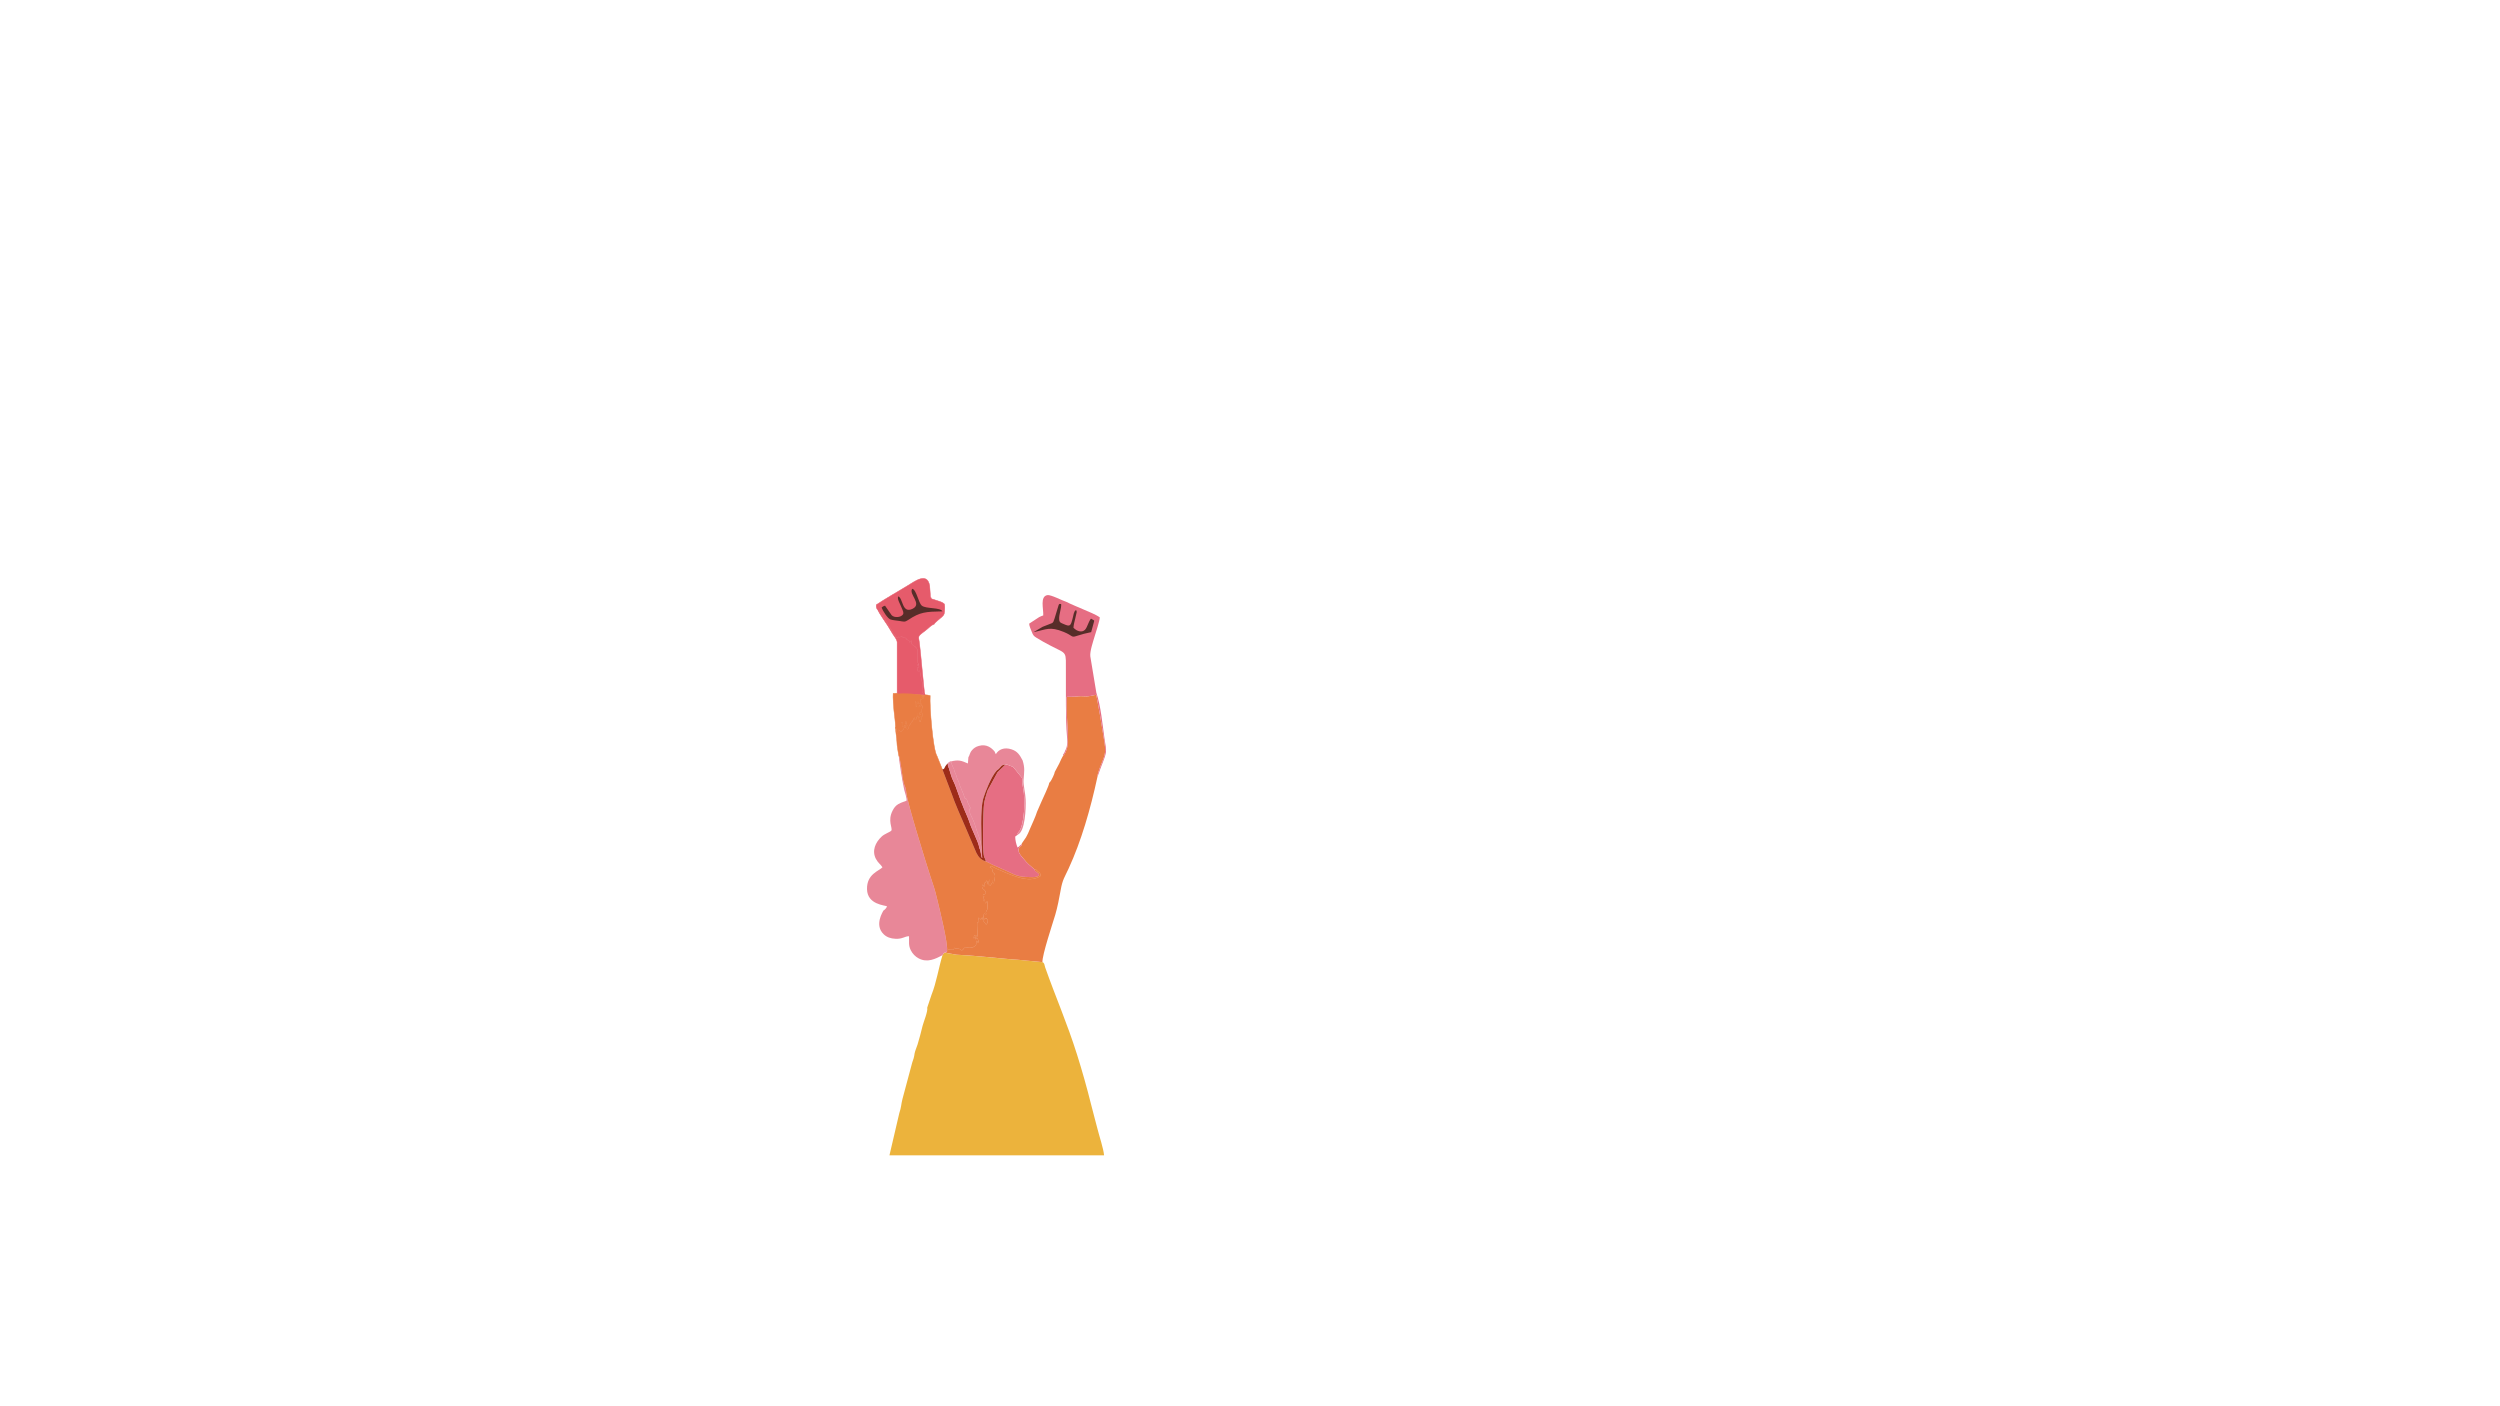 <?xml version="1.0" encoding="UTF-8"?>
<!DOCTYPE svg PUBLIC "-//W3C//DTD SVG 1.1//EN" "http://www.w3.org/Graphics/SVG/1.1/DTD/svg11.dtd">
<!-- Creator: CorelDRAW X8 -->
<svg xmlns="http://www.w3.org/2000/svg" xml:space="preserve" width="406.4mm" height="228.6mm" version="1.1" style="shape-rendering:geometricPrecision; text-rendering:geometricPrecision; image-rendering:optimizeQuality; fill-rule:evenodd; clip-rule:evenodd"
viewBox="0 0 40640 22860"
 xmlns:xlink="http://www.w3.org/1999/xlink">
 <defs>
  <style type="text/css">
   <![CDATA[
    .str1 {stroke:#E65B6B;stroke-width:7.62}
    .str2 {stroke:#E88798;stroke-width:7.62}
    .str0 {stroke:#E97D43;stroke-width:7.62}
    .fil6 {fill:#572D29}
    .fil5 {fill:#9D2C19}
    .fil4 {fill:#E65B6B}
    .fil3 {fill:#E66E83}
    .fil2 {fill:#E88798}
    .fil1 {fill:#E97D43}
    .fil0 {fill:#ECB33C}
   ]]>
  </style>
 </defs>
 <g id="Layer_x0020_1">
  <path class="fil0" d="M15321 15528c-61,199 -99,447 -178,643l-70 209c13,61 -59,231 -76,298 -26,107 -51,203 -81,301 -14,43 -41,106 -48,144 -7,36 -6,51 -16,81 -8,24 -16,45 -23,69l-159 594c-24,94 -16,124 -51,228l-160 686 3489 0c-10,-110 -76,-305 -105,-421 -35,-140 -73,-271 -107,-409 -68,-274 -145,-544 -227,-806 -165,-524 -347,-931 -519,-1420 -14,-41 -9,-71 -44,-84l-401 -39c-60,-2 -144,-11 -200,-16 -254,-23 -541,-54 -795,-66l-195 -34c-19,15 -21,15 -34,42z"/>
  <path class="fil1" d="M17285 12280c-16,22 -54,103 -67,134l-72 135c0,25 -52,134 -74,160 -12,15 1,3 -16,15 4,33 -105,258 -126,307l-72 165c-27,88 -79,192 -117,283 -19,47 -37,90 -62,132 -24,39 -62,85 -77,117 8,11 10,-20 6,15 -109,68 -20,156 34,221 64,79 101,105 178,172 36,3 15,-1 38,17l8 9c37,31 44,16 50,77 -196,139 -511,-33 -704,-112 -7,-3 -19,-8 -24,-11 -38,-16 -80,-54 -91,-29 -8,17 -7,5 5,17l17 10c1,-2 4,1 6,2l13 57c20,39 16,-2 33,44 13,35 -8,92 -16,133l-4 14c-1,-2 -2,-5 -3,-7l-15 -47c0,14 2,26 -2,40l-40 54c1,-34 11,-79 -11,-105 -11,39 1,77 -13,91 -17,-25 -12,-55 -26,-80 -1,2 -2,5 -2,6 -1,1 -2,5 -3,6 0,2 -2,4 -2,6l-21 22c0,-1 -3,2 -6,3l3 63c-25,-9 -20,-15 -34,-35l-7 9c-7,13 -9,22 0,45 7,19 41,31 52,58 25,62 -43,32 -42,65 0,25 1,10 22,15 -24,20 -21,43 -20,78l6 -12c8,-14 5,-17 22,-25 -1,37 5,35 6,71l36 -36c-1,17 -2,25 0,42l2 39c0,1 -1,4 -1,6 -1,8 0,26 0,27 1,43 -40,49 -19,98 -61,-2 -3,-12 -34,-10 -1,2 -2,5 -3,7 0,1 -1,4 -2,6 0,2 -1,5 -1,7l-11 75c56,-5 -7,-8 52,-19 9,23 -2,2 10,15l14 12c-1,43 -5,47 -25,78 -2,-2 -3,-4 -4,-5l-34 -43c-20,-24 -18,-45 -30,-73 -1,2 -1,5 -2,7 -12,22 -6,23 -26,31 -7,-26 -6,-22 -32,-29l10 60c-28,26 -14,5 -31,17 -4,66 9,150 5,229 -19,-7 -14,-15 -28,-21 -32,-13 -32,36 -29,51l21 -35c0,-3 2,-4 3,-6 12,32 -1,25 3,57l21 -30 14 21c1,2 9,23 10,25l2 37c-20,-6 -15,-15 -26,-32 -29,39 16,64 -49,98 -36,18 -10,16 -58,8 -33,-5 -31,10 -96,9 -11,15 -36,46 -51,46 2,-2 12,16 -2,-6 -26,-39 -70,-21 -93,-30 -7,-3 -2,21 -10,-7 -1,-2 -3,-3 -5,-4l-17 35c-38,-9 -53,3 -87,-9l-17 33c-16,20 -6,12 -40,20l195 34c254,12 541,43 795,66 56,5 140,14 200,16l401 39c-7,-112 167,-632 208,-769 37,-126 64,-267 88,-401 30,-175 68,-217 130,-353 204,-443 354,-961 467,-1485 2,-79 73,-228 100,-304 47,-130 22,-210 1,-345 -18,-121 -39,-234 -57,-351l-62 -339 -92 19c-113,21 -86,-7 -243,11 -43,5 -99,2 -144,4 -17,292 28,507 15,773 -2,44 -39,164 -72,179z"/>
  <path class="fil1 str0" d="M14558 11824c2,90 18,154 22,234 2,46 4,75 12,114 6,28 10,81 17,105 25,45 58,341 74,419 23,110 41,79 50,192 10,141 317,1130 391,1358 62,194 61,166 114,386 34,141 177,713 157,834l17 -33c34,12 49,0 87,9l17 -35c2,1 4,2 5,4 8,28 3,4 10,7 23,9 67,-9 93,30 14,22 4,4 2,6 15,0 40,-31 51,-46 65,1 63,-14 96,-9 48,8 22,10 58,-8 65,-34 20,-59 49,-98 11,17 6,26 26,32l-2 -37c-1,-2 -9,-23 -10,-25l-14 -21 -21 30c-4,-32 9,-25 -3,-57 -1,2 -3,3 -3,6l-21 35c-3,-15 -3,-64 29,-51 14,6 9,14 28,21 4,-79 -9,-163 -5,-229 17,-12 3,9 31,-17l-10 -60c26,7 25,3 32,29 20,-8 14,-9 26,-31 1,-2 1,-5 2,-7 12,28 10,49 30,73l34 43c1,1 2,3 4,5 20,-31 24,-35 25,-78l-14 -12c-12,-13 -1,8 -10,-15 -59,11 4,14 -52,19l11 -75c0,-2 1,-5 1,-7 1,-2 2,-5 2,-6 1,-2 2,-5 3,-7 31,-2 -27,8 34,10 -21,-49 20,-55 19,-98 0,-1 -1,-19 0,-27 0,-2 1,-5 1,-6l-2 -39c-2,-17 -1,-25 0,-42l-36 36c-1,-36 -7,-34 -6,-71 -17,8 -14,11 -22,25l-6 12c-1,-35 -4,-58 20,-78 -21,-5 -22,10 -22,-15 -1,-33 67,-3 42,-65 -11,-27 -45,-39 -52,-58 -9,-23 -7,-32 0,-45l7 -9c14,20 9,26 34,35l-3 -63c3,-1 6,-4 6,-3l21 -22c0,-2 2,-4 2,-6 1,-1 2,-5 3,-6 0,-1 1,-4 2,-6 14,25 9,55 26,80 14,-14 2,-52 13,-91 22,26 12,71 11,105l40 -54c4,-14 2,-26 2,-40l15 47c1,2 2,5 3,7l4 -14c8,-41 29,-98 16,-133 -17,-46 -13,-5 -33,-44l-13 -57c-2,-1 -5,-4 -6,-2l-17 -10c-12,-12 -13,0 -5,-17 11,-25 53,13 91,29 5,3 17,8 24,11 193,79 508,251 704,112 -6,-61 -13,-46 -50,-77l-8 -9c-23,-18 -2,-14 -38,-17 -4,14 -2,16 36,45 23,18 30,15 36,45 -30,29 -56,32 -114,32 -187,0 -236,-12 -416,-101l-228 -101c-41,-20 -99,-55 -113,-53 -81,-30 -115,-72 -150,-140l-164 -385c-72,-165 -190,-433 -240,-582l-148 -390 -87 -217c-66,-99 -123,-811 -111,-982 -24,-8 -54,-10 -86,-13l-18 -2 -427 -11c105,-10 354,0 444,31 -3,1 -6,2 -8,3l-43 16c50,1 13,-4 25,25l-25 9c-18,2 -13,1 -17,-9 -7,25 -9,40 -9,76 -17,-6 -60,-1 -25,-34 -1,3 -26,38 -33,29 -2,-2 -6,3 -9,5 -15,-36 -2,-23 0,-25l0 76c19,0 11,-37 8,-59l34 10c37,1 26,-11 51,15 -35,27 -37,12 -44,37 0,0 0,2 0,2 0,0 1,3 1,3 -3,-7 -27,15 5,-7 27,-18 9,-3 10,-3l45 -15c-4,79 -17,2 -17,135 -35,-27 -23,35 -26,-33 -2,25 -8,29 -8,59 -8,-10 -18,16 4,-4l30 -38 19 32c3,27 -25,31 -28,31 -24,3 -1,-3 0,-4 0,10 2,43 0,51l-12 34c0,-1 -3,5 -5,8 -29,-38 -16,-68 -16,-68 -13,-64 23,58 -17,-29 -13,-30 -5,-72 -6,-18 -1,22 -17,38 -17,38l-6 19c-12,42 6,-6 -5,24 -32,-25 -25,38 -26,-42 -10,26 -24,61 -45,79l-41 63c0,3 -13,61 -23,47 -2,-2 -6,4 -9,5 -7,-35 -22,-41 8,-59 -30,-6 -31,-32 -34,-68l9 0c0,47 8,59 8,111l-15 -17c-2,-2 -4,-4 -6,-7 -2,-2 -3,-4 -5,-6 -1,-2 -5,-6 -6,-9 0,-2 0,-3 -1,-4 32,-29 12,19 -17,43l-17 -73c0,-2 -2,-4 -3,-5 0,-2 -2,-4 -3,-5 -6,-13 -14,-11 -3,-19 2,2 4,9 4,12l3 13c2,12 1,19 3,30 10,48 7,-27 13,45 2,23 17,8 -32,53 -2,1 -4,3 -6,5l-44 -31c0,21 -9,67 -17,85 -1,-34 -12,-106 -27,-125z"/>
  <path class="fil2" d="M14360 14803c-3,13 -155,234 7,386 47,45 111,69 192,72 114,5 147,-41 218,-42 4,96 -12,144 28,227 28,57 76,106 128,133 144,77 275,7 388,-51 13,-27 15,-27 34,-42 34,-8 24,0 40,-20 20,-121 -123,-693 -157,-834 -53,-220 -52,-192 -114,-386 -74,-228 -381,-1217 -391,-1358 -9,-113 -27,-82 -50,-192 -16,-78 -49,-374 -74,-419 6,94 66,466 91,567 11,43 41,128 37,171 -19,13 -71,20 -137,58 -41,25 -67,59 -90,104 -87,169 5,287 -21,326 -27,27 -110,51 -158,97 -100,94 -162,229 -92,363 35,66 80,91 106,136 -54,59 -257,108 -251,356 6,254 295,259 326,279 -12,28 -34,53 -60,69z"/>
  <path class="fil3" d="M17282 12263l3 17c33,-15 70,-135 72,-179 13,-266 -32,-481 -15,-773 45,-2 101,1 144,-4 157,-18 130,10 243,-11l92 -19 62 339c18,117 39,230 57,351 21,135 46,215 -1,345 -27,76 -98,225 -100,304 33,-98 69,-190 104,-281 58,-152 36,-176 13,-336 -34,-234 -60,-537 -134,-756l-98 -591c-9,-83 45,-237 69,-320 22,-74 83,-253 85,-313 -67,-49 -182,-92 -268,-130 -87,-39 -191,-79 -273,-121 -63,-19 -255,-121 -311,-111 -123,22 -62,220 -67,330 -17,7 -50,17 -67,28l-162 106c0,37 29,98 42,132 21,56 31,69 78,98 72,45 147,86 222,125 287,151 253,74 255,448 2,299 -7,743 18,1034 5,55 7,125 -6,171 -7,26 -15,35 -24,58 -10,24 -14,43 -33,59z"/>
  <path class="fil3" d="M16021 14003c14,-2 72,33 113,53l228 101c180,89 229,101 416,101 58,0 84,-3 114,-32 -6,-30 -13,-27 -36,-45 -38,-29 -40,-31 -36,-45 -77,-67 -114,-93 -178,-172 -54,-65 -143,-153 -34,-221 4,-35 2,-4 -6,-15 -33,22 -31,35 -61,49 -21,-51 -37,-117 -38,-177 8,-8 7,-6 16,-13l29 -20c-18,-24 14,-44 25,-60 53,-78 78,-305 78,-407 0,-89 -1,-185 -17,-275 -3,-21 -11,-61 -15,-84 -5,-35 2,-66 -5,-95l-129 -160c-19,-16 -2,-16 -66,-38 -25,-9 -39,-19 -71,-20 -2,2 -4,3 -6,4l-126 122 -155 284c-1,2 -2,4 -3,6 -1,1 -2,3 -3,5l-10 31c-20,67 -39,119 -49,196 -12,89 -28,732 0,844 8,35 35,54 25,83z"/>
  <path class="fil4 str1" d="M14271 9916c29,12 5,-6 28,24 91,120 143,216 216,344l83 109c-6,-16 -21,-25 6,-37 27,-13 -13,8 38,-1 8,-2 -8,-18 47,8 15,7 -15,-3 10,5 1,0 4,1 5,1 45,9 -8,-9 15,-4 39,70 52,15 68,77 22,-13 21,-26 26,-33 0,23 2,44 9,59 12,25 95,52 95,116l-3 160c-2,30 -10,10 20,43 -14,33 6,7 -27,26 30,9 21,6 35,26l-35 19c15,27 2,33 2,65 40,-10 -4,-3 23,-15l20 -3c0,2 0,3 0,5l32 156c29,83 -10,159 12,191 12,17 13,11 16,16 17,25 20,-11 5,19l18 2c-13,-34 -72,-734 -89,-846 -20,-127 -32,-95 122,-217 30,-24 72,-71 116,-83 14,-31 101,-94 129,-121 28,-27 37,-36 42,-86 3,-37 6,-85 -2,-121 -30,-29 -68,-40 -109,-53 -23,-7 -40,-14 -64,-21 -52,-15 -43,-14 -43,-28 -15,-19 -6,3 -13,-30 -1,-7 -1,-18 -1,-25l-10 -141c-41,-229 -243,-70 -362,1 -170,103 -345,202 -505,308 -5,42 3,63 25,85z"/>
  <path class="fil2" d="M15742 12310l-8 101c-108,-47 -150,-65 -285,-31 16,21 -23,18 22,17 -14,1 -2,13 11,51 16,47 24,38 30,73 6,28 -3,4 10,31 8,19 7,13 16,36 12,28 15,55 28,81 37,75 15,37 42,111l50 120c12,29 18,56 29,82 2,0 24,-21 47,68l50 101c-6,3 -2,3 -24,-4 15,89 -15,32 49,161l33 79c54,195 109,252 114,451 4,-230 -30,-676 31,-870 37,-116 124,-338 212,-439 18,-20 24,-10 65,-61 32,-39 34,-28 84,-40 32,1 46,11 71,20 64,22 47,22 66,38l129 160c7,29 0,60 5,95 4,23 12,63 15,84 16,90 17,186 17,275 0,102 -25,329 -78,407 -11,16 -43,36 -25,60 116,-54 132,-420 125,-575 -4,-97 -40,-234 -34,-314 10,-132 24,-189 -15,-316 -46,-87 -82,-149 -181,-181 -117,-38 -209,0 -255,79l-20 -44c-52,-62 -133,-125 -255,-91 -51,14 -83,37 -110,68 -43,47 -38,87 -61,117z"/>
  <path class="fil4 str1" d="M14584 11268l6 13 427 11c15,-30 12,6 -5,-19 -3,-5 -4,1 -16,-16 -22,-32 17,-108 -12,-191l-32 -156c0,-2 0,-3 0,-5l-20 3c-27,12 17,5 -23,15 0,-32 13,-38 -2,-65l35 -19c-14,-20 -5,-17 -35,-26 33,-19 13,7 27,-26 -30,-33 -22,-13 -20,-43l3 -160c0,-64 -83,-91 -95,-116 -7,-15 -9,-36 -9,-59 -5,7 -4,20 -26,33 -16,-62 -29,-7 -68,-77 -23,-5 30,13 -15,4 -1,0 -4,-1 -5,-1 -25,-8 5,2 -10,-5 -55,-26 -39,-10 -47,-8 -51,9 -11,-12 -38,1 -27,12 -12,21 -6,37l-83 -109c-73,-128 -125,-224 -216,-344 -23,-30 1,-12 -28,-24 18,51 127,202 164,261 28,47 52,87 80,132 25,40 66,84 69,132l0 827z"/>
  <path class="fil1 str0" d="M14558 11824c15,19 26,91 27,125 8,-18 17,-64 17,-85l44 31c2,-2 4,-4 6,-5 49,-45 34,-30 32,-53 -6,-72 -3,3 -13,-45 -2,-11 -1,-18 -3,-30l-3 -13c0,-3 -2,-10 -4,-12 -11,8 -3,6 3,19 1,1 3,3 3,5 1,1 3,3 3,5l17 73c29,-24 49,-72 17,-43 1,1 1,2 1,4 1,3 5,7 6,9 2,2 3,4 5,6 2,3 4,5 6,7l15 17c0,-52 -8,-64 -8,-111l-9 0c3,36 4,62 34,68 -30,18 -15,24 -8,59 3,-1 7,-7 9,-5 10,14 23,-44 23,-47l41 -63c21,-18 35,-53 45,-79 1,80 -6,17 26,42 11,-30 -7,18 5,-24l6 -19c0,0 16,-16 17,-38 1,-54 -7,-12 6,18 40,87 4,-35 17,29 0,0 -13,30 16,68 2,-3 5,-9 5,-8l12 -34c2,-8 0,-41 0,-51 -1,1 -24,7 0,4 3,0 31,-4 28,-31l-19 -32 -30 38c-22,20 -12,-6 -4,4 0,-30 6,-34 8,-59 3,68 -9,6 26,33 0,-133 13,-56 17,-135l-45 15c-1,0 17,-15 -10,3 -32,22 -8,0 -5,7 0,0 -1,-3 -1,-3 0,0 0,-2 0,-2 7,-25 9,-10 44,-37 -25,-26 -14,-14 -51,-15l-34 -10c3,22 11,59 -8,59l0 -76c-2,2 -15,-11 0,25 3,-2 7,-7 9,-5 7,9 32,-26 33,-29 -35,33 8,28 25,34 0,-36 2,-51 9,-76 4,10 -1,11 17,9l25 -9c-12,-29 25,-24 -25,-25l43 -16c2,-1 5,-2 8,-3 -90,-31 -339,-41 -444,-31l-6 -13 -65 5c-6,52 7,221 13,279 10,92 23,177 26,272z"/>
  <path class="fil5" d="M15319 12506l148 390c50,149 168,417 240,582l164 385c35,68 69,110 150,140 10,-29 -17,-48 -25,-83 -28,-112 -12,-755 0,-844 10,-77 29,-129 49,-196l10 -31c1,-2 2,-4 3,-5 1,-2 2,-4 3,-6l155 -284 126 -122c2,-1 4,-2 6,-4 -50,12 -52,1 -84,40 -41,51 -47,41 -65,61 -88,101 -175,323 -212,439 -61,194 -27,640 -31,870l9 109c-10,-30 -15,-50 -20,-88 -10,-71 -19,-44 -29,-106 -12,-70 -122,-281 -154,-388 -21,-71 -82,-191 -122,-303 -1,-2 -2,-4 -3,-6 -1,-3 -6,-15 -10,-24l-90 -249c-11,-33 -26,-63 -41,-94 -32,-66 -46,-137 -69,-203 -1,-2 -8,-20 -10,-25 -20,-56 7,-22 -4,-55 -21,16 -33,29 -47,53 -16,28 -14,47 -47,47z"/>
  <path class="fil6" d="M16800 10277c216,-45 263,-97 493,-4 152,62 117,96 209,65 72,-24 167,-49 236,-62l48 -176c0,-2 0,-5 0,-7 0,-2 0,-5 0,-7l-51 -30c-45,56 -56,135 -96,180 -45,49 -130,32 -189,-32 4,-56 18,-100 30,-153l23 -101c-3,-37 -1,-19 -14,-31 -32,14 -41,88 -49,119 -35,143 -44,153 -152,105 -43,-19 -66,-21 -70,-74 -6,-78 40,-187 32,-250 -34,2 -31,-22 -56,66l-51 169c-32,97 -15,59 -194,135l-149 88z"/>
  <path class="fil6" d="M14602 9695c-25,37 33,126 67,213 8,20 24,53 11,78 -30,51 -142,63 -186,14l-107 -154c-27,9 -33,10 -55,29 21,64 99,178 141,194 34,13 105,19 145,25 75,11 86,24 146,-16 193,-129 281,-134 557,-140 -35,-67 -268,-38 -335,-92 -57,-45 -85,-257 -156,-275 -67,85 173,249 0,328 -170,78 -148,-177 -228,-204z"/>
  <path class="fil2 str2" d="M15413 12406c11,33 -16,-1 4,55 2,5 9,23 10,25 23,66 37,137 69,203 15,31 30,61 41,94l90 249c4,9 9,21 10,24 1,2 2,4 3,6 40,112 101,232 122,303 32,107 142,318 154,388 10,62 19,35 29,106 5,38 10,58 20,88l-9 -109c-5,-199 -60,-256 -114,-451l-33 -79c-64,-129 -34,-72 -49,-161 22,7 18,7 24,4l-50 -101c-23,-89 -45,-68 -47,-68 -11,-26 -17,-53 -29,-82l-50 -120c-27,-74 -5,-36 -42,-111 -13,-26 -16,-53 -28,-81 -9,-23 -8,-17 -16,-36 -13,-27 -4,-3 -10,-31 -6,-35 -14,-26 -30,-73 -13,-38 -25,-50 -11,-51 -45,1 -6,4 -22,-17l-36 26z"/>
 </g>
</svg>
